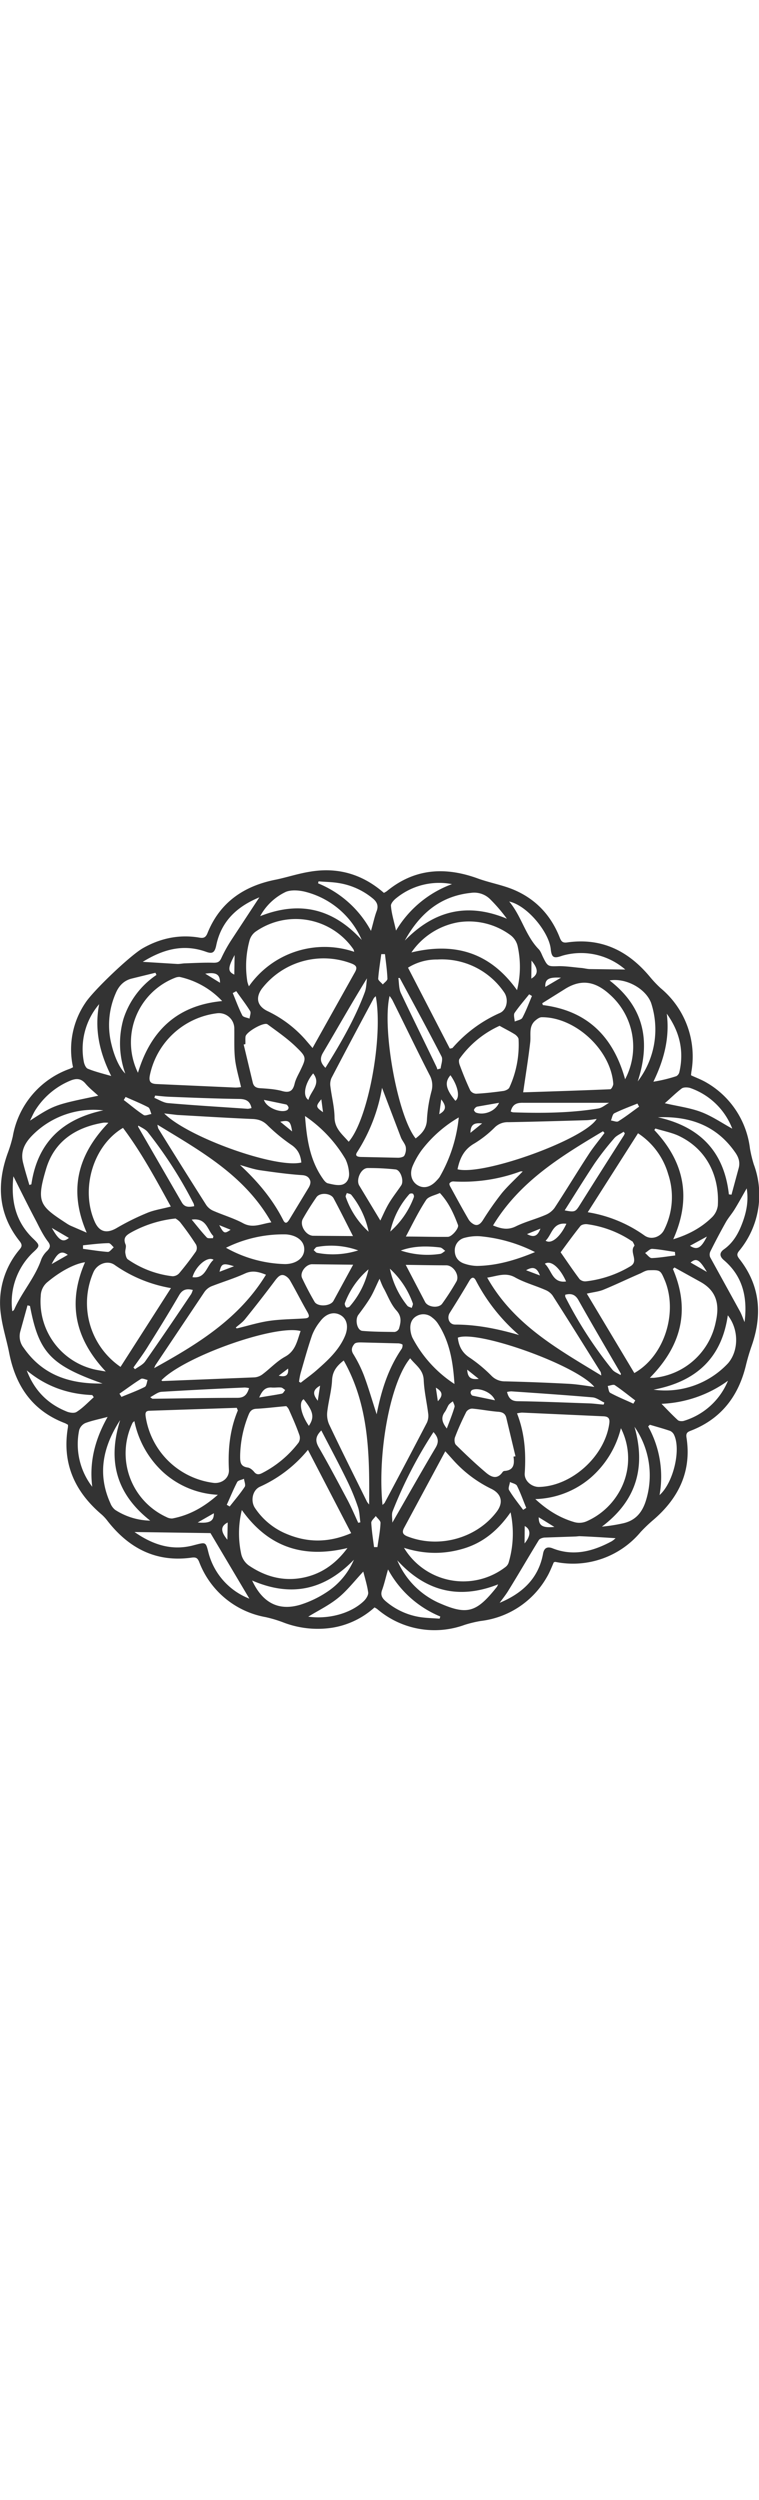 <svg data-name="Layer 1" xmlns="http://www.w3.org/2000/svg" viewBox="0 0 493.69 493.59" class="fleuron f22" width="150" style="opacity: 0.8; fill: currentColor; display: block; margin: 1rem auto;"><title>22</title><path d="M243.6 479a53.8 53.8 0 0 1-27 13.1 62.3 62.3 0 0 1-32.7-3.5 83.8 83.8 0 0 0-11.1-3.3 57 57 0 0 1-43.3-36c-1-2.3-1.9-3-4.6-2.7-23 3.3-40.8-5.8-54.8-23.6a29.1 29.1 0 0 0-3.9-4.3c-17.7-15-26-33.5-22-56.9a10.5 10.5 0 0 0 0-1.5c-.8-.4-1.5-.9-2.4-1.2C21 351 10.2 335.1 6 313.8c-1.6-8.3-4.3-16.5-5.4-25a53.5 53.5 0 0 1 11.8-42c1.5-1.8 2.5-3 .5-5.6-14-17.5-15.3-37-7.8-57.6A89 89 0 0 0 8.3 173a57 57 0 0 1 37.1-44 21.3 21.3 0 0 0 2.1-1 53.8 53.8 0 0 1 8-41.8c5-7.8 29.3-31 37.5-35.6 11.3-6.4 23.4-9 36.3-6.9 2.7.5 4.3.4 5.6-2.7 8.1-20.3 24-31 45-35 7-1.5 14-3.8 21.3-5q27.3-4.8 48.5 13.7a15 15 0 0 0 1.9-1.1c18-14.8 37.9-16 59.1-8.3 7.4 2.7 15.3 4.1 22.6 7 14.8 6 25 16.7 30.8 31.5 1 2.5 1.9 3.5 4.8 3.1 22.3-3.2 39.7 5.4 53.8 22.3a76.5 76.5 0 0 0 7 7.4 57.7 57.7 0 0 1 20 54.4l-.2 1.8a2.1 2.1 0 0 0 .1.5c3.3 1.5 6.8 2.8 10 4.7a57.3 57.3 0 0 1 28.2 42.7 79.5 79.5 0 0 0 2.5 10.4 57 57 0 0 1-9.6 56.3c-1.6 2-1.3 3.1.1 5 13.7 17.3 15.2 36.4 8.1 56.7a134 134 0 0 0-3.7 12.5c-4.8 20-16 34.8-35.7 42.5-2.1.8-3.4 1.4-3 4.3 3.5 22-5 39.5-21.4 53.6a98.7 98.7 0 0 0-8.4 8 57.4 57.4 0 0 1-55.5 19.4 3.3 3.3 0 0 0-1 .3c-1.4 3.2-2.7 6.6-4.5 9.6a57.2 57.2 0 0 1-43 28.5 79 79 0 0 0-10.4 2.5 57.4 57.4 0 0 1-57-10.3 15.3 15.3 0 0 0-1.7-1zm-86.8-338c-1.5-6.8-3.4-12.9-4-19s-.3-12.6-.4-18.9a10 10 0 0 0-11-10.2 51 51 0 0 0-44 40.7c-.6 3.7.5 5.1 4.3 5.3l51.5 2.3a26.4 26.4 0 0 0 3.6-.3zm179.5 211.9c5 12.8 5.9 25.7 5 39-.3 5 4.7 9 9.5 8.8 21.2-.6 42.5-19.9 45.5-41.1.5-3.4-.6-4.7-3.9-4.8l-52.9-2.4a21.3 21.3 0 0 0-3.2.5zm4-208.6c18.5-.6 37.6-1.2 56.6-2 .8 0 2-2.4 2-3.5-1.5-22-24.7-43.5-46.6-43.3-1.5 0-3.3 1.4-4.6 2.6-3.8 3.8-2.3 8.8-2.8 13.5-1.2 10.5-2.9 20.8-4.6 32.7zM154.7 351l-.7-1.7-56.7 1.9c-3 0-2.8 2-2.5 4.1a51.2 51.2 0 0 0 44.4 42.8c5.3.4 9.9-3.2 9.7-8.4-.7-13.3.6-26.3 5.8-38.7zM80 167.4c-19.4 11.5-27.7 39.5-18.5 60.7 3 7 7.9 8.2 14.5 4.3a157.7 157.7 0 0 1 19.6-9.7c4.7-2 10-2.7 15.5-4.2-9.7-17.6-19-35-31.1-51.1zm148.4 263.3l-28.1-54.1a85.9 85.9 0 0 1-31.3 24c-4.9 2.3-6.2 9.5-3 14a45.5 45.5 0 0 0 18.5 15.8c14 6.4 28.2 7.1 44 .3zm184.2-104c19.5-11 28.3-39 20-59.8-3-7.1-3-7.2-10.4-7-1.8 0-3.6 1-5.3 1.9-8.2 3.5-16.2 7.4-24.5 10.8-3 1.2-6.3 1.5-10.7 2.5zm-301.4-55.2a90.1 90.1 0 0 1-36.7-15.1c-4.6-3.2-11.2-.6-13.6 4.5a50.2 50.2 0 0 0 17.5 61.8zM415 170.9l-32.7 51.3a87.8 87.8 0 0 1 37 15.2c4.5 3.1 10.5.8 12.7-3.8a47.2 47.2 0 0 0 2.6-36.2 47.4 47.4 0 0 0-19.6-26.5zm-122.4-55c1.3-.3 1.7-.3 1.8-.5A87.4 87.4 0 0 1 325 92.8c4.8-2 6-9.1 2.9-13.5A49 49 0 0 0 284.5 58a35 35 0 0 0-19.1 5.3zm-89.3-.4l1.1-2L231 66c1.5-2.8.8-4.1-2.1-5.3A50.8 50.8 0 0 0 170.3 77c-4.3 6-2.9 11.4 3.9 14.6a77.1 77.1 0 0 1 24.3 18.3zm86.3 262.1L263 427c-2 3.5-.7 4.9 2.7 6.1 20.2 7.6 44.3.9 57.3-16.2 4.6-6 3.3-11.7-3.5-15a80.6 80.6 0 0 1-24.3-18.2l-5.5-6.1zm8-183.3c16.7 4.3 82.3-19.3 90.5-32.7-2.3.3-4.3.7-6.4.8-17 .5-34 1-51 1.3a11.9 11.9 0 0 0-8.8 3.3 70.4 70.4 0 0 1-13.3 10.5c-6.7 3.8-9.5 9.5-11 16.8zm-195.2-29a13 13 0 0 0 .6 2.6c10.3 16.6 20.7 33.2 31.2 49.7a10.8 10.8 0 0 0 4.6 3.7c6.4 2.8 13.3 4.8 19.4 8.1 6.4 3.4 11.7.3 18.3-.6-17.2-30.4-45.6-46.1-74-63.4zm142-83.5l-1.2 1.2c-9.3 17.3-18.5 34.6-27.6 52a10 10 0 0 0-.7 5.4c.8 6.7 2.6 13.3 2.7 20 0 7.5 5.1 11.2 9.2 16 12.6-14.4 22.6-68 17.6-94.6zm4.4 330.6l1.3-1.2c9.3-17.4 18.5-34.8 27.6-52.3a10.8 10.8 0 0 0 .8-6c-.9-7.2-2.6-14.4-2.9-21.7-.3-6.8-5.3-9.6-8.8-14.1-12.9 15.5-21.4 61.3-18 95.3zm-53.3-113C179 295 119.8 316 105 331.4c.2.2.5.5.7.5l60-2.4a10 10 0 0 0 5.2-2.1c4.9-3.7 9.2-8.4 14.5-11.3 7-3.8 7.9-10.6 10.2-16.9zm195.6 28.9a12.7 12.7 0 0 0-.4-2.3c-10.4-16.6-20.7-33.2-31.3-49.7a10.8 10.8 0 0 0-4.7-3.6c-6.4-2.8-13.4-4.7-19.4-8-6.3-3.7-11.7-1-18.4 0 17.2 30.5 45.6 46.2 74.2 63.6zm-4.6 7.3c-12-14.3-76-37-88.7-31.9.6 5.6 2.9 10 8 13.2a93.7 93.7 0 0 1 14 11.7 12 12 0 0 0 8.8 3.5q20.8.5 41.6 1.6c5.3.3 10.5 1.2 16.3 2zM230.4 53.1a7.2 7.2 0 0 0-.5-1.7A45.6 45.6 0 0 0 166.1 40a10.7 10.7 0 0 0-3.7 5.3 63.2 63.2 0 0 0-1.5 27.1 19 19 0 0 0 1 3A60.1 60.1 0 0 1 230.4 53zm32.4 387.2a45 45 0 0 0 65.9 12.5 6 6 0 0 0 2.1-2.8 66.3 66.3 0 0 0 1.3-32.8c-8.2 11.8-17.9 19.7-30.4 23.5s-25.3 3.9-38.8-.4zm143.8-304.5a45.3 45.3 0 0 0-10-55.1c-9-8.2-18-10.3-28.7-3.8l-15.2 9.5.4 1.2c28.8 3.6 45.8 20.4 53.5 48.2zm-264.9 270A57 57 0 0 1 106 391a61.8 61.8 0 0 1-18.6-33.1l-1.1 1a45.6 45.6 0 0 0 22 61.4 7.3 7.3 0 0 0 3.8.9c11-2.1 20.3-7.2 29.6-15.4zm297-147.7l-1 1c11.5 26.9 5.4 50-15 70.7h2.6a45.5 45.5 0 0 0 40.3-36.5c2.6-11.4.4-20.2-10.3-26zm-368.2-94a17.3 17.3 0 0 0-3.1-.1c-18.1 3-32 12-37.4 30-6.5 21.8-4.3 24 13.2 35.4A20 20 0 0 0 46 231l10.4 4.5c-12-27.7-5.8-50.7 14.1-71.4zm153 154.5c-4.5 3.5-7.2 7-7.5 12.6-.3 6.8-2.3 13.6-3.1 20.4a16 16 0 0 0 1.1 8.3c8 16.9 16.4 33.6 24.7 50.4a11.2 11.2 0 0 0 1.4 1.8c.3-32.3 0-64.2-16.5-93.5zm169.7-147.9l-1-1.1c-27.2 16.2-54.2 32.6-71.5 61.2 5.4 2.2 9.7 3.1 14.8.6 6.1-3 12.9-4.7 19.2-7.4a13.8 13.8 0 0 0 6-4.6c7.8-11.9 15.1-24 22.9-35.9 3-4.4 6.4-8.5 9.6-12.8zm-122.9 3.6c4.3-3.3 7.2-6.6 7.4-12.3a90.6 90.6 0 0 1 3-18.6 14 14 0 0 0-1.4-10.6c-8.2-16-16-32.3-24.1-48.5a21.8 21.8 0 0 0-1.8-2.6c-5 21.5 5.3 78.3 17 92.6zM196 189.9c-.5-5-2.3-8.6-6.4-11.4a113.6 113.6 0 0 1-15.6-12.8c-3-3-6.1-4-10.3-4.1-16.1-.7-32.2-1.7-48.4-2.6l-8.5-1c15.7 15.7 72.8 35.9 89.2 31.9zm-23 72.9c-5-2-9-2.9-13.6-.8-7 3.2-14.6 5.5-21.8 8.3a10.7 10.7 0 0 0-4.6 3.7l-31.9 47.6a13.3 13.3 0 0 0-.8 1.9c28-15.5 55.1-31.9 72.7-60.7zm264.8-23c10-3 18.3-7.5 25.2-14.2a13 13 0 0 0 3.9-7.7c1.1-17.9-6.2-36.5-26-45.6-4.6-2-9.8-3-14.6-4.5l-.7 1c19.5 20.7 24.4 44 12.3 71zM55.3 254.7c-7 1-16.3 6.1-24.2 12.7a12 12 0 0 0-4.6 9.2 45.3 45.3 0 0 0 34.7 47.7c2.1.5 4.3.8 7.6 1.4-20.1-21.4-25-44.5-13.5-71zm34.4-123c8.3-27.7 25.8-44 54.8-46.7a53.6 53.6 0 0 0-27.7-15.7 7.6 7.6 0 0 0-3 .6 45 45 0 0 0-24 61.8zm177.9-78.3c28.3-6.8 51.2 0 68.7 24.5a62.2 62.2 0 0 0 .3-29 12.4 12.4 0 0 0-4.5-6.7 45.4 45.4 0 0 0-34-8.4 46.8 46.8 0 0 0-30.5 19.6zM157.3 415.7a63.4 63.4 0 0 0-.3 29 12.8 12.8 0 0 0 4.8 7c10.3 7 21.6 10.3 34 8.2s22.3-8.8 30.2-19.5c-28.4 6.8-51.2-.2-68.7-24.7zm246.6-53.3a62.4 62.4 0 0 1-19.8 32.4 57.8 57.8 0 0 1-35.9 13.8c8 7.4 16.2 12.3 25.5 15a12 12 0 0 0 7.7-.5 45.5 45.5 0 0 0 20.4-17.6 43.5 43.5 0 0 0 2-43.1zm-217.7-14.2c-7.1.6-13.2 1.4-19.3 1.7-2.9.1-4.2 1.4-5.2 3.9a74.4 74.4 0 0 0-5.5 26.6c0 4 0 7 5 7.7 1.4.2 3 1.5 4 2.7 1.7 2.2 3.4 1.9 5.5.8a69.7 69.7 0 0 0 23.5-19.7 5.8 5.8 0 0 0 .6-4.7c-2-5.8-4.5-11.4-7-17a7.4 7.4 0 0 0-1.6-2zM334 381l1.3-.2-6-25.1c-.6-2.4-2.1-3.5-4.8-3.8-5.8-.4-11.6-1.6-17.4-2.1a4.8 4.8 0 0 0-3.8 2.1c-2.7 5.4-5.2 10.8-7.3 16.4-.6 1.4-.4 4 .5 5 6.1 6 12.4 12 19 17.6 3.5 3.1 7.7 5.6 11.5 0a1.8 1.8 0 0 1 1.2-.6c6.1-.4 6.5-4.6 5.8-9.3zm30.7-132.7c4 5.7 8 11.7 12.3 17.4a5.3 5.3 0 0 0 4.2 1.4 72.4 72.4 0 0 0 28.7-9.7c6-3.4-.8-9.3 2.7-13.3.3-.3-.5-1.7-1-2.6 0-.2-.4-.4-.6-.5a68.6 68.6 0 0 0-29-11c-1.5-.2-3.7.2-4.5 1.2-4.4 5.5-8.6 11.3-12.8 17zm-250.7-22a75.9 75.9 0 0 0-28.1 8.7c-3.4 1.9-6.2 3.5-4.2 8.2.6 1.5-.4 3.5-.2 5.3.2 1.5.6 3.5 1.6 4.3a63.9 63.9 0 0 0 29.1 11 5.9 5.9 0 0 0 4.4-2 201 201 0 0 0 10.9-14.2 4.9 4.9 0 0 0 0-4.4c-3.2-5-6.7-9.9-10.4-14.6a12.5 12.5 0 0 0-3.1-2.4zM159.6 113l-1.1.2 5.9 24.7c.6 2.5 2 3.5 4.7 3.7 4.8.3 9.7.6 14.2 1.8 5.2 1.5 7.3-.1 8.4-5 .7-2.7 2.1-5.2 3.4-7.8 4.1-8.6 4.5-9-2.2-15.5-5.7-5.6-12.4-10.2-18.9-15-2.3-1.7-14 5-14.3 8-.2 1.6 0 3.2-.1 4.9zm165.3-11.9a64.7 64.7 0 0 0-26 21.4c-.7 1-.3 3.1.3 4.5 2 5.4 4.2 10.8 6.7 16.1a4.8 4.8 0 0 0 3.8 2.1c6-.3 11.9-1 17.8-1.8 1.3-.2 3.3-1.1 3.8-2.2a66.5 66.5 0 0 0 6-31.4c0-1-1.3-2.4-2.3-3.1-3-1.9-6.1-3.4-10-5.6zm-26.5 59.5a82.5 82.5 0 0 0-24 21.1 52.2 52.2 0 0 0-6 10.5c-2.2 5.3-.6 10.3 3.5 12.6s8.5.9 12.3-3.4a18 18 0 0 0 1.7-2 96.4 96.4 0 0 0 12.5-38.8zM147 245.3a82.3 82.3 0 0 0 38.5 10.6c7.3-.1 12.2-4 12.4-9.3s-4.3-9.4-11.8-10a84 84 0 0 0-39.1 8.7zm101.5-104a112 112 0 0 1-16.1 41.7c-2 2.9.5 3.3 3 3.3l23.6.5c1.4 0 3.6-.5 4-1.4a8.8 8.8 0 0 0 .9-5.7c-.5-2.1-2.3-4-3.1-6l-12.3-32.3zM245 353.5c3.1-16 7.7-30 16.3-42.6.5-.7.7-2.5.4-2.8a6.7 6.7 0 0 0-3.3-.7l-23.6-.6c-1.5 0-3.5 0-4.3 1-1.4 1.7-2.4 3.7-.8 6.4a83.8 83.8 0 0 1 7 14c3 8 5.3 16.1 8.3 25.3zM340 195.7a6 6 0 0 0-1.5 0 107.6 107.6 0 0 1-43.6 6.5 3 3 0 0 0-2.5 1.2c-.3.7.3 1.9.8 2.7 3.7 6.8 7.4 13.6 11.3 20.3a8.8 8.8 0 0 0 4 3.8c2.4 1 4.2-.6 5.7-3a199 199 0 0 1 12.3-17.5c4-4.8 8.8-9.1 13.5-14zm8 52.4a98.8 98.8 0 0 0-36-10.3 31.3 31.3 0 0 0-9.7 1 8.4 8.4 0 0 0-6.5 8.2c0 4.4 2.3 7.4 6.5 8.7a27.2 27.2 0 0 0 8 1.4c12.6-.2 24.7-3.6 37.7-9zm-194.7 49l.7.6c7.3-1.7 14.4-4 21.8-5s14.8-1 22.3-1.5c3.6-.2 3.2-1.8 1.7-4.4-3.8-6.6-7.2-13.4-11-20a8 8 0 0 0-3.7-3.5c-2.5-1-4.1.7-5.8 2.8a840.2 840.2 0 0 1-20 25.7c-1.7 2.1-4 3.6-6 5.4zm41.3 35.3l1 .6c3.4-2.7 7-5.2 10.4-8.2 7.3-6.4 14.5-13 18.4-22.2 2.5-6 1.3-11.2-3-13.6s-9.4-1-13.2 4.2a33.3 33.3 0 0 0-5.2 8.9c-2.8 8.1-5.1 16.5-7.5 24.8a44.7 44.7 0 0 0-1 5.5zm-38.5-140.9c11.4 10.6 21.2 22.1 28.2 36 1.6 3 3 1 4.3-1.2l12-19.8c.9-1.4 1.6-3.3 1.2-4.7-.7-2.2-2.2-3.5-5.3-3.7-9.2-.6-18.4-1.9-27.5-3.2-4.4-.7-8.6-2.2-12.9-3.4zM337.6 302a119.4 119.4 0 0 1-28-35.3c-1.4-2.8-2.9-2.4-4.4.2-4.1 7-8.3 13.8-12.6 20.6-2.1 3.2-.5 7.7 3.4 7.7 14.2 0 27.9 2.8 41.6 6.8zM198.4 159.7c1.1 14.4 3 28.5 11.6 40.7.8 1.2 2 2.7 3.2 3 3 .7 6.4 1.6 9.3.9 3.5-1 4.9-4.5 4.5-8a24.4 24.4 0 0 0-2.3-8.6 87.5 87.5 0 0 0-26.3-28zm97.2 174.1c-.9-14-3-27.6-11-39.6a15.6 15.6 0 0 0-3.4-3.5 8.8 8.8 0 0 0-9.7-1.3c-3.5 1.7-4.8 4.8-4.6 8.5a17 17 0 0 0 1.3 5.7 80.1 80.1 0 0 0 27.4 30.2zM162.2 473.3l-25.3-42.6-49.4-.7c12.2 8.5 24.7 12.4 38.8 8.5 7.8-2 7.5-2.2 9.4 5.3a43.9 43.9 0 0 0 26.5 29.5zM8.7 199c-1.7 16.1 1.6 29.3 12.5 40 5 4.8 5 5 .1 9.5a44.7 44.7 0 0 0-13.3 38 2.4 2.4 0 0 0 1.3-1.2c5-11.3 13.6-20.7 17.6-32.6a16 16 0 0 1 3.8-5.4c2.2-2.3 2.3-3.8.2-6.4-2.8-3.8-5-8.2-7.1-12.4-5-9.4-9.7-18.9-15-29.5zm391.6 235c-7.8-.5-15.6-1-23.5-1.3l-2.2.2-20.5.7c-1.2.1-3 .7-3.6 1.6-6.7 10.9-13.1 22-19.8 32.8-1.7 2.8-3.8 5.4-5.7 8 14.6-6.1 25.2-15.7 28.2-31.8.6-3.5 2.4-5 6-3.7 13.7 5.5 26.4 2.1 38.7-4.5a16 16 0 0 0 2.5-2zm85.4-227.3c-2.9 5-5.2 9.3-7.8 13.5-1.8 3-4.1 5.5-5.8 8.5a437 437 0 0 0-10 18.9 4.8 4.8 0 0 0-.2 3.8l19.4 35.2c1.2 2.2 2 4.7 3 7 2-15.8-1-29.7-13.5-40.3-2.8-2.4-3-4.8.1-7 6.2-4.4 9.6-10.7 12.1-17.5s4-13.9 2.7-22.1zm-79-142.2a44 44 0 0 0-40.9-9c-5.6 2-7 1.4-7.6-4.5-1.2-10.7-15-28-27-30.7 8 9.5 10.5 22 19.1 30.9 1.2 1.2 1.9 3 2.6 4.6 3.4 7 3.4 6.7 10.8 6.5 5 0 9.8.8 14.7 1.2 1.7.2 3.3.6 4.9.7l23.4.3zm-314-5l22.8 1.4c1.4 0 3-.3 4.4-.4 6.4-.2 12.8-.6 19.1-.4 2.8 0 3.9-.7 5-3.1a92.8 92.8 0 0 1 6.5-11.7l18.2-27.7c-14.4 5.9-24.7 15.4-28 31-1 4.9-2.5 5.9-6.6 4.4-15-5.4-28.3-1.5-41.4 6.6zM264 238c8.7 0 18 .3 27.3.2 2.6 0 7.4-5.7 6.6-7.7-2.8-7.4-6-14.6-11.8-20.8-3.1 1.5-7.4 2.2-8.9 4.5-5 7.6-8.9 15.7-13.2 23.8zm-16.6-10.4c1.7-3.5 3.4-7.6 5.7-11.4 2.4-4 5.3-7.6 7.9-11.5 1.9-3-.5-10-3.7-10.3a159 159 0 0 0-18.2-.9c-4.4.1-7.7 7.7-5.4 11.4zm-17.8 10.1c-4.3-8.4-8.3-16.5-12.6-24.5-1.8-3.5-9-4-11.2-.7-3.1 4.5-6.1 9.2-8.8 14-2.3 4.1 1.9 10.8 6.6 11l26 .2zm34.3 18.7l12.6 24.1c1.8 3.5 9 4.3 11.2 1 3.3-4.6 6.4-9.4 9.2-14.3 2.2-4-2-10.5-6.6-10.5-9 0-17.9-.2-26.4-.3zm-17 9c-2.4 4.9-4 9-6.2 12.6s-5 7.4-7.7 11c-2.2 3.2-.7 10 2.7 10.3 7 .6 14 .6 21 .7a3.8 3.8 0 0 0 2.8-2.1c1.2-4.1 2-7.8-1.6-11.8s-5.5-9.2-8-13.9c-1.2-2-2-4.2-3-6.7zm-17.1-9.1l-26.7-.3c-4-.1-8.3 5.3-6.6 9a199 199 0 0 0 8.1 15.4c2 3.4 10.3 3 12.3-.6l12.8-23.5zm182.9 105.3c7.5 26.3 1.3 48-21.2 64.9a110.2 110.2 0 0 0 13.5-2.1c8-1.7 12.5-6.7 15-14.4a55.2 55.2 0 0 0-7.3-48.4zM101.8 68.1l-.7-1.5-15.5 3.8c-5.1 1.3-8.4 4.8-10.4 9.7a51.3 51.3 0 0 0-2.7 33c2 8.4 5.4 15.6 9 19a57.6 57.6 0 0 1-1.2-35.5A54.4 54.4 0 0 1 101.8 68zm-82.3 215l-1.6-.4-4.7 17a12 12 0 0 0 2.2 10.6c12.2 17.6 29.7 23.6 51.3 23.2-33.9-12-41.5-20.2-47.2-50.4zm244-237.6c18.9-19.3 40.6-24.7 66.2-14A105.4 105.4 0 0 0 319 19a14.7 14.7 0 0 0-12.7-4.3c-20.1 2.1-33.4 13.7-42.9 30.8zm-99.5 416c6.8 14.6 17.3 20 31.5 15.7a68.3 68.3 0 0 0 18-8.8 47.1 47.1 0 0 0 16.7-20.4c-18.8 19.4-40.4 24.7-66.2 13.5zm310.1-250.9l1.7.2 4.6-17c1.2-4.1 0-7.5-2.5-10.9-12.2-17.3-29.6-23.2-50-22.4 27 6 43.1 22 46.2 50.1zM169.3 29.8c26.3-10.4 47.8-4.4 66 15.5A54.6 54.6 0 0 0 198.6 14c-4-1-9-1.4-12.6 0a37 37 0 0 0-16.7 15.7zM324 464c-25.8 10.2-47.4 4.3-65.6-15.6a53.2 53.2 0 0 0 26.3 27.3c19 8.5 25 7 38.6-10.2l.7-1.5zm101.1-126.5a55.9 55.9 0 0 0 48.5-17.2c7-8.2 7-22-.2-31.1-4 27.9-20.8 43.1-48.3 48.3zM67.2 156a56 56 0 0 0-43.6 13.8c-6 5.4-10.8 11.4-8.6 20.2 1.2 4.9 2.7 9.7 4.1 14.5l1.3-.4c4-27.4 20.4-42.5 46.8-48.1zm347.6-18.8a55.3 55.3 0 0 0 8.7-51c-3.5-9.3-16.3-16.4-27-14.6 22 17 27.1 38.8 18.3 65.6zM78 357.5c-10.9 16.9-14.9 34.6-6.2 53.8a10.3 10.3 0 0 0 3.1 4.3 43.6 43.6 0 0 0 22.8 7C75.3 405 70 383.3 78.1 357.5zm-5.7-223.9C64.5 118 61.4 103 64.5 87a44.8 44.8 0 0 0-10 37.3c.3 1.7 1.3 4.2 2.7 4.7 4.4 1.8 9.2 3 15.2 4.7zm350.3 226.8l-1 1A67.3 67.3 0 0 1 429 406c9-8 14-29.4 9.5-39a5.4 5.4 0 0 0-2.6-2.7c-4.4-1.5-8.8-2.7-13.2-4zM60 400.6c-2-16 1.7-30.7 10-45.4-5.7 1.5-10.2 2.4-14.5 4a7.4 7.4 0 0 0-4 4.6 45.3 45.3 0 0 0 8.5 36.8zm372.5-249.2c8.7 2 16.5 3 23.6 5.7s13.6 7.2 20.2 10.8a45.1 45.1 0 0 0-27.6-26.5c-1.6-.4-4.1-.5-5.3.4-3.8 2.9-7.2 6.3-11 9.6zm1.2-58.2c2 15.7-1.8 30-8.7 44.2a98.6 98.6 0 0 0 14.9-3.6 4.1 4.1 0 0 0 2-2.7c3.2-14 0-26.5-8.2-37.9zM285.9 486.4l.5-1.5a68.2 68.2 0 0 1-34-30.6c-1.5 5.2-2.4 9.3-3.8 13.2-1.3 3.3-.1 5.4 2.2 7.4a45.2 45.2 0 0 0 22.6 10.4c4.1.6 8.4.7 12.6 1zM61 342.4l-1-1.4c-16-.6-30.2-5.7-42.6-16q7.2 19 25.5 26.5c2.1 1 5.5 1.5 7 .4 4.1-2.6 7.5-6.3 11.1-9.5zm369.3 4.3c3.5 3.6 7 7.3 10.6 10.6.8.7 2.7.8 3.8.5a45.1 45.1 0 0 0 28.8-26.1 79.2 79.2 0 0 1-43.3 15zM63.9 146.5c-2.8-2.6-5.9-5-8.4-8-2.8-3.2-5.7-3.4-9.5-1.9a49.1 49.1 0 0 0-22.5 18.5c-1.4 2-2.4 4.4-4 7.6 16-10.3 16-10.3 44.4-16.2zm172.4 309.2c-5.8 6.2-10.6 12.5-16.6 17.3s-12.7 8-19.2 12c13.2 1.8 27.5-2 36-10 1.5-1.4 3.1-3.8 3-5.6-.6-4.5-2-9-3.2-13.7zm5-416.3c1.5-5.2 2.3-9.2 3.7-12.9s0-6.2-2.8-8.4a46 46 0 0 0-21.4-9.7c-4.5-.8-9-.8-13.6-1.2l-.3 1.3a68.5 68.5 0 0 1 34.4 30.9zM294 9a44.2 44.2 0 0 0-36.1 9c-1.7 1.3-3.8 3.6-3.6 5.2.4 5 1.9 9.7 3.3 16A70.7 70.7 0 0 1 294 9zM97.7 342.4c1 .7 1.3 1 1.5 1 18.4-.2 36.8-.6 55.2-.6 4.6 0 6.3-2.2 7.6-6.3a14.2 14.2 0 0 0-2.8-.4c-18.1.8-36.2 1.7-54.2 2.8-2.4.2-4.6 2.1-7.3 3.5zM209 364c-4 4-3.9 7-1.7 10.9 6.6 11.4 12.7 23 18.9 34.6 2.5 4.8 4.6 9.7 6.8 14.5l1.4-.3c-.5-3.4-.5-7-1.6-10a142 142 0 0 0-7-17c-5.3-10.9-11-21.5-16.8-32.7zM90 165.9l-.2.7 28.5 49.3c2 3.4 4.9 2.9 8 2.4a8.2 8.2 0 0 0-.3-1.6A279.3 279.3 0 0 0 96 170c-1.5-1.8-4-2.8-6-4.1zM260 70h-.9c.5 3.2.3 6.8 1.6 9.7 7.6 16 15.5 32 23.2 48a14.3 14.3 0 0 1 .6 1.7l2.1-.6c.3-2.6 1.6-5.8.6-7.8-8.8-17.1-18-34-27.2-51zm-48.4 58.5c10-16.1 19.3-32 25.7-49.3 1-2.7 1-6 1.4-9-10 16.2-19.1 32.3-28.5 48.2-2.3 3.8-1.9 6.6 1.5 10zM329.8 339c1 4 2.8 6 7.1 6 15.4.2 30.8.9 46.2 1.4 3.2.1 6.4.6 9.5.8l.5-1.3c-2.6-1.2-5.1-3.2-7.7-3.4-17.6-1.5-35.2-2.7-52.8-3.9a14.3 14.3 0 0 0-2.8.4zm-243-15.9l1 1.1c2.4-1.7 5.3-3 6.8-5.3 10.1-14.4 20-29 29.8-43.6a14.5 14.5 0 0 0 1-2.6c-4.1-1-6.8-.3-9 3.6-6.4 11-13 21.7-19.8 32.5-3 5-6.5 9.6-9.8 14.3zM367.3 221c6.6 1.3 7 1 9.9-3.6q14.2-22.6 28.6-45.1a9 9 0 0 0 .6-1.4l-.8-1c-2.1 1.5-4.7 2.5-6.2 4.4a185.5 185.5 0 0 0-12.7 16.3c-6.6 10-12.8 20-19.4 30.4zm-35-64.2a6.1 6.1 0 0 0 1.4.5c18.5.6 37 .5 55.4-2.5 2.5-.4 4.7-2.4 7.1-3.7h-56c-4.3-.1-6.9 1.1-8 5.7zM282 365a284.7 284.7 0 0 0-26.6 51.5c-.8 2-.2 4.5-.2 7.4 9.8-17 18.8-33 28.2-48.8 2.2-3.8 1.7-6.5-1.4-10zM403.6 328l.3-.8c-9.2-15.8-18.5-31.6-27.5-47.6-2.1-3.9-4.7-4.8-8.7-3.8a3.8 3.8 0 0 0 0 1.4 268 268 0 0 0 30.6 47.3c1.3 1.6 3.5 2.3 5.3 3.5zM100.9 146.4l-.5 1.5c3 1.2 6 3.2 9 3.4 17.3 1.5 34.5 2.5 51.8 3.7a10 10 0 0 0 2.4-.5c-1-4.5-3.5-5.8-7.8-5.9-15-.2-30.1-.8-45.2-1.4-3.3-.1-6.5-.5-9.7-.8zM233 247a51.9 51.9 0 0 0-27-2.2c-.7.2-1.3 1.3-2 2 .8.6 1.5 1.7 2.3 1.8A54.5 54.5 0 0 0 233 247zm20.6 11.9a56.6 56.6 0 0 0 11.3 24c.6.8 1.9 1 2.9 1.5.3-1 1-2.3.7-3a55.7 55.7 0 0 0-14.9-22.5zm.1-24a55.6 55.6 0 0 0 15.5-22.5 2.5 2.5 0 0 0-.6-2.2 2.3 2.3 0 0 0-2.3.2 53.9 53.9 0 0 0-12.5 24.6zm7 12.2a55.4 55.4 0 0 0 25.4 2.2c1.3-.1 2.4-1.3 3.5-2-1-.7-2.1-2-3.3-2.2-8.6-1-17.2-1.1-25.6 2zM239.8 235a56.4 56.4 0 0 0-11.3-24.1c-.6-.7-2-.8-2.9-1.2-.2.8-1 1.9-.7 2.6a54.6 54.6 0 0 0 15 22.7zm-.1 24.3a53.4 53.4 0 0 0-15.4 22c-.2.8.3 2 .9 2.7.2.3 1.8 0 2.2-.5a54.9 54.9 0 0 0 12.3-24.2zm-162 80.8l1.3 2.1c5-2.1 10.3-4 15.2-6.5 1.1-.6 1.3-3 1.8-4.5-1.4-.3-3.4-1.3-4.3-.7-4.8 3-9.3 6.4-14 9.6zm334.3 6.4l1.2-2c-4.5-3.4-8.8-6.9-13.4-10-1-.5-3 .4-4.5.6.5 1.6.6 4 1.7 4.5 4.8 2.6 10 4.7 15 7zM153.6 78.6l-2.2 1.2c2 4.8 3.8 9.8 6.2 14.5.6 1.2 3 1.4 4.7 2.1.2-1.7 1.1-3.8.4-4.9-2.7-4.4-6-8.6-9-12.9zm96.8-24.1H248c-.7 5.3-1.6 10.6-2 16 0 1.1 2 2.5 3 3.7 1-1.2 3-2.5 3-3.7-.2-5.4-1-10.7-1.6-16zM81.7 147.3l-1.2 2c4.3 3.2 8.4 6.8 12.9 9.7 1 .8 3.4-.4 5.1-.6-.7-1.5-1-3.8-2.1-4.4-4.8-2.5-9.8-4.5-14.7-6.7zm161.6 292.5h2.2c.7-5.2 1.8-10.4 2-15.7.1-1.4-2-3-3.1-4.5-1 1.5-3 3-2.9 4.5.3 5.2 1.1 10.4 1.8 15.7zm195.9-189.5l-.2-2.3c-5-.7-9.9-1.7-14.9-2-1.4 0-3 1.8-4.5 2.7 1.5 1.2 3 3.4 4.4 3.3 5-.2 10.1-1.1 15.2-1.7zm-98.9 165.3l2-1.3c-2-4.8-3.7-9.7-6-14.3-.6-1.3-3-1.7-4.6-2.5-.2 1.8-1.3 4-.6 5.2 2.7 4.5 6 8.6 9.2 12.9zM54 243.6v2.4c5.4.7 10.8 1.6 16.2 2 1.2 0 2.6-2 3.8-3-1.1-1-2.3-2.8-3.4-2.7-5.5.1-11 .8-16.6 1.4zm93.5 168.7l1.9 1.1c3.3-4.2 6.8-8.3 9.8-12.8.7-1.2-.3-3.4-.5-5.2-1.5.7-3.8 1-4.4 2.1-2.5 4.8-4.5 9.8-6.8 14.8zM346 81.7l-1.8-1.1c-3.2 4-6.6 7.9-9.5 12.1-.8 1.3 0 3.7.1 5.6 1.7-.8 4.3-1.1 5-2.5 2.4-4.5 4.2-9.4 6.2-14.1zm69.7 71.9l-1.1-2c-5 2-10.1 3.9-15 6.3-1.2.6-1.5 3-2.2 4.7 1.7.2 3.8 1.2 4.8.5 4.7-2.9 9-6.3 13.5-9.5zM200.9 361c3.7-5.5 3-9.3-3.4-17.3-3.3 1.9-1.8 9.8 3.4 17.3zm-62-107.9c-3.9-2.6-11.7 4.2-13.7 11.3 8.6 1.2 9-7.2 13.7-11.3zm185.7-102l-14.3 2.5a3.5 3.5 0 0 0-2 2.1c-.1.4.8 1.6 1.4 1.8 5 1.8 12.4-.7 14.9-6.4zm-156 191.5c5.7-1 10.2-1.6 14.7-2.5.9-.2 1.5-1.5 2.2-2.4-.9-.5-1.7-1.5-2.7-1.6-2-.2-4.1.2-6.2 0-4-.2-6 1.9-8 6.5zm153.3 1.7c-2.1-5.4-10.8-8.4-14.8-6.6a2.1 2.1 0 0 0-1 1.7c0 .7.7 1.9 1.3 2l14.5 3zm-150.2-195c1.8 5.3 11.3 8.6 15 6.6a2.1 2.1 0 0 0 1-1.7c-.2-.8-.9-1.8-1.5-2l-14.5-3zm28.9 0c1.5-6 8.5-10.3 3.1-17.3-5.3 6.3-7.1 14.6-3.1 17.2zm90 213.5c2-5.3 3.7-9.5 5-13.9.4-1-.6-2.5-1-3.8a11.3 11.3 0 0 0-2.7 2.2c-1 1.5-1.6 3.5-2.8 5-2.3 3.4-1.6 6.4 1.5 10.4zm63.8-107.1c4.6 4.3 4.8 12.7 13.8 11.5-3.9-8.7-9.6-14-13.7-11.6zM124.7 227c3.7 4.5 6.6 8.2 9.8 11.6.7.8 2.6.4 4 .5l.3-1.4c-4-3.9-4.3-12-14.1-10.7zm243.7 2.7c-9-1.1-9.3 7-13.5 11 3.7 2.5 9.6-2.5 13.5-11zM293 133.2c-4 4.6-3 9 3.2 16.6 3.2-2.2 1.7-9.7-3.2-16.6zm52.6-62.8c4.7-2.8 4.6-6.3.1-11.7zM148.1 423.8c-4.7 2.4-4.7 5.8-.2 11.2zM33.7 232.4c4.7 8.3 7.3 9.7 11.1 6.5zM152.6 55.1c-4.5 8.4-4.5 10.7-.2 12.7zM459.8 238l-11 6c4.6 3 7.2 1.6 11-6zM341.2 437.4c4-4.8 4.3-9 .1-11.3zM459.8 261c-4.9-8.2-6.9-9.2-10.6-6.1zm-426.2-5.1l10.5-6c-4.2-3-6.6-1.6-10.5 6zm316.8 164.5c0 5.6 2.5 7 10.2 6.3zm14.5-350.6c-8-.5-10.5 1-10.2 6zm-236.3 354c7.8.7 10.6-.9 10.5-6zm14.5-350.7c0-5.5-2.4-7-9.6-5.9zm46.9 96.6c-1-6.7-2-7.5-7.7-6.3zm-37.8 87.6c-7.2-2.2-8.2-1.8-9.4 3.6zm56 77.6c-5.3 3-4.5 5.9-1.5 9.8zm134-75l9 3.4c-1.8-4.8-4.2-6.2-9-3.4zm9.2-27l-8.6 3.5c4.7 2.6 7 1 8.7-3.5zM306 170.6l7.6-6.1c-5-.5-7.5.5-7.6 6.1zm-19-21.7l-1.3 9.6c4.9-2.7 4.5-5.5 1.3-9.6zm16.9 175.6c.3 5.6 2.8 6.5 7.5 6zm-20.4 11.7l1.3 8.8c3.6-3.8 3-6.3-1.3-8.8zM209 148.8c-3.7 4.5-3.7 5 1.1 8.4zm-27.7 179.6c3.7.9 6.6.5 6.1-4.6zm-38.7-97.8c3 5.5 3.4 5.7 7.4 3z"/></svg>